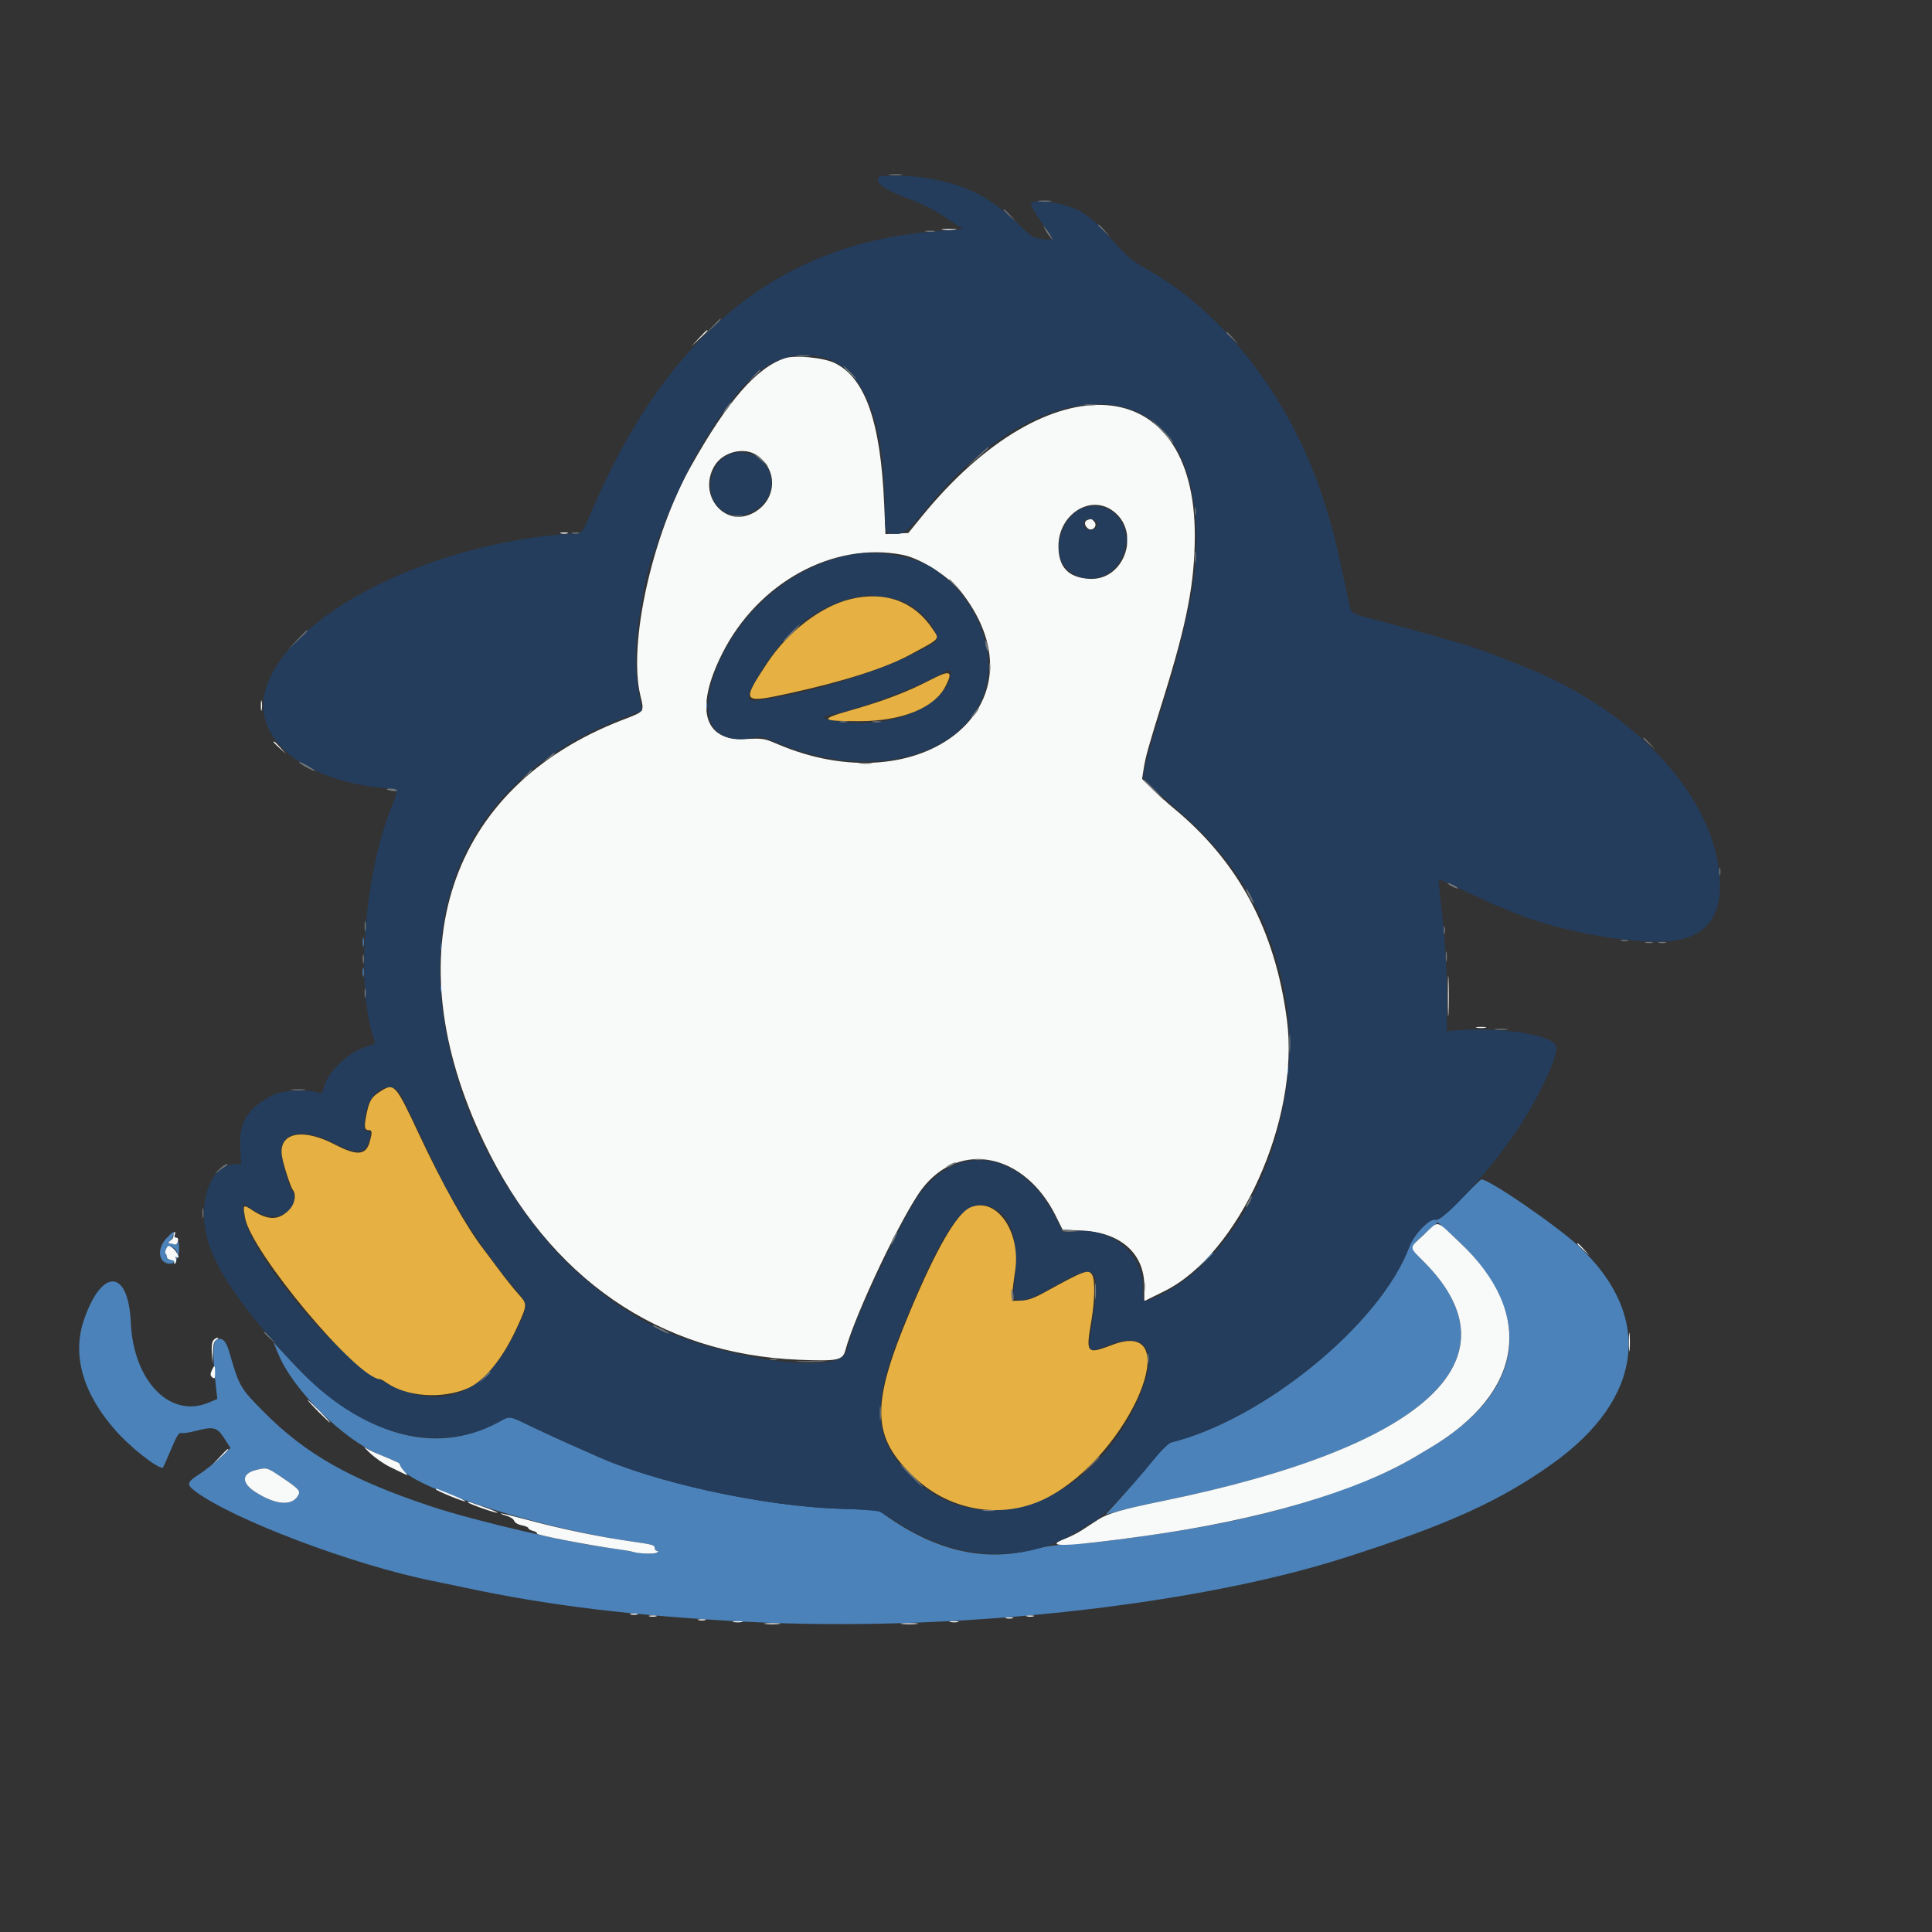 <svg id="svg" version="1.1" xmlns="http://www.w3.org/2000/svg" xmlns:xlink="http://www.w3.org/1999/xlink" width="400" height="400" viewBox="0, 0, 400,400"><rect x="0" y="0" width="400" height="400" fill="#333333" stroke="none"/><g id="svgg"><path id="path0" d="M233.302 111.914 C 233.306 112.773,233.386 113.079,233.479 112.593 C 233.573 112.107,233.569 111.404,233.472 111.031 C 233.374 110.657,233.297 111.055,233.302 111.914 M146.184 146.094 C 146.184 146.846,146.265 147.153,146.363 146.777 C 146.461 146.401,146.461 145.786,146.363 145.410 C 146.265 145.034,146.184 145.342,146.184 146.094 M75.099 195.117 C 75.103 195.977,75.183 196.282,75.276 195.796 C 75.370 195.310,75.366 194.607,75.268 194.234 C 75.171 193.860,75.094 194.258,75.099 195.117 M91.114 195.898 C 91.118 196.758,91.198 197.063,91.292 196.577 C 91.385 196.092,91.382 195.388,91.284 195.015 C 91.186 194.642,91.110 195.039,91.114 195.898 M75.099 201.367 C 75.103 202.227,75.183 202.532,75.276 202.046 C 75.370 201.560,75.366 200.857,75.268 200.484 C 75.171 200.110,75.094 200.508,75.099 201.367 M91.106 204.688 C 91.106 205.439,91.187 205.747,91.285 205.371 C 91.383 204.995,91.383 204.380,91.285 204.004 C 91.187 203.628,91.106 203.936,91.106 204.688 M266.505 221.680 C 266.509 222.539,266.589 222.845,266.683 222.359 C 266.776 221.873,266.772 221.170,266.675 220.796 C 266.577 220.423,266.500 220.820,266.505 221.680 M302.210 248.516 C 298.969 251.768,297.802 252.709,297.238 252.530 C 296.025 252.145,292.770 255.495,291.780 258.147 C 285.861 274.002,261.772 293.801,242.526 298.632 C 241.898 298.790,240.171 300.539,237.777 303.444 C 235.708 305.954,232.864 309.258,231.458 310.786 L 228.902 313.565 232.322 312.669 C 234.203 312.177,238.027 311.309,240.820 310.740 C 294.884 299.732,314.848 281.520,294.937 261.371 C 291.777 258.173,291.773 258.271,295.149 255.289 L 297.674 253.059 300.696 255.783 C 317.946 271.333,316.251 287.737,296.156 299.731 C 295.009 300.416,293.603 301.255,293.031 301.596 C 289.502 303.700,286.871 304.958,281.747 306.993 C 269.039 312.040,254.914 315.521,237.109 317.994 C 227.460 319.334,225.715 319.525,221.484 319.701 C 218.843 319.812,216.012 320.229,213.531 320.874 C 203.829 323.396,193.680 321.034,183.543 313.895 L 181.734 312.621 174.168 312.386 C 158.081 311.885,135.555 306.984,123.051 301.263 C 121.867 300.721,119.580 299.706,117.969 299.007 C 116.357 298.308,112.975 296.752,110.453 295.548 C 105.067 292.978,105.746 293.075,103.097 294.498 C 89.779 301.653,74.605 297.141,60.190 281.740 L 56.624 277.930 57.683 280.469 C 60.757 287.834,71.007 297.995,78.516 301.122 C 79.697 301.614,81.147 302.221,81.738 302.471 C 82.329 302.721,82.812 303.115,82.813 303.348 C 82.813 307.164,110.376 316.235,130.859 319.159 C 135.181 319.776,135.547 319.882,135.547 320.515 C 135.547 320.833,135.767 321.096,136.035 321.100 C 136.367 321.104,136.341 321.221,135.951 321.468 C 135.351 321.847,132.404 321.664,130.078 321.103 C 129.326 320.921,127.656 320.651,126.367 320.503 C 118.420 319.586,98.393 314.928,89.127 311.840 C 72.560 306.320,63.308 301.087,54.602 292.310 C 49.703 287.372,49.531 287.073,47.458 279.885 C 46.791 277.571,45.958 276.789,44.812 277.403 C 44.006 277.834,43.994 280.881,44.770 287.695 L 44.993 289.648 43.102 290.430 C 35.164 293.710,27.611 285.882,27.083 273.828 C 26.597 262.745,21.114 262.413,17.390 273.242 C 14.866 280.579,17.153 288.533,24.010 296.266 C 26.984 299.622,32.411 303.906,33.686 303.906 C 33.758 303.906,34.512 302.238,35.361 300.198 C 36.523 297.404,37.053 296.538,37.510 296.683 C 37.843 296.789,39.129 296.612,40.366 296.289 C 44.239 295.280,44.924 295.449,46.423 297.777 L 47.728 299.805 45.527 301.854 C 44.316 302.982,42.366 304.518,41.194 305.267 C 38.723 306.848,38.593 307.363,40.332 308.684 C 48.032 314.533,73.336 324.098,89.648 327.326 C 90.723 327.538,93.711 328.163,96.289 328.713 C 113.702 332.433,131.195 334.548,154.688 335.775 C 196.430 337.954,246.803 332.576,278.125 322.597 C 299.581 315.761,310.623 310.768,321.484 302.991 C 340.241 289.561,342.333 272.563,327.003 258.141 C 322.370 253.782,307.874 243.850,306.663 244.204 C 306.543 244.239,304.540 246.180,302.210 248.516 M34.485 256.348 C 32.600 258.316,32.694 261.087,34.662 261.581 C 36.145 261.954,37.123 260.601,37.064 258.258 C 37.039 257.261,36.936 256.766,36.835 257.158 C 36.721 257.597,36.427 257.784,36.067 257.646 C 35.746 257.523,35.278 257.416,35.027 257.409 C 34.745 257.402,34.795 257.214,35.156 256.921 C 35.672 256.503,36.197 255.078,35.836 255.078 C 35.761 255.078,35.153 255.649,34.485 256.348 M36.527 258.990 C 37.012 259.775,36.292 260.987,35.416 260.863 C 34.951 260.796,34.570 260.537,34.570 260.286 C 34.570 260.036,34.445 259.705,34.291 259.552 C 34.138 259.398,34.189 258.942,34.405 258.537 C 34.805 257.789,35.934 258.030,36.527 258.990 M249.396 261.035 L 247.852 262.695 249.512 261.151 C 251.056 259.715,251.351 259.375,251.056 259.375 C 250.992 259.375,250.245 260.122,249.396 261.035 M58.358 305.882 C 62.049 308.387,62.302 308.685,61.644 309.747 C 60.339 311.851,57.037 311.549,52.939 308.951 C 49.896 307.021,49.979 305.048,53.134 304.306 C 55.282 303.800,55.295 303.804,58.358 305.882 " stroke="none" fill="#4b82b9" fill-rule="evenodd"></path><path id="path1" d="M195.215 47.548 C 195.913 47.635,197.056 47.635,197.754 47.548 C 198.452 47.462,197.881 47.391,196.484 47.391 C 195.088 47.391,194.517 47.462,195.215 47.548 M144.708 70.020 L 143.164 71.680 144.824 70.136 C 146.368 68.700,146.664 68.359,146.368 68.359 C 146.305 68.359,145.557 69.106,144.708 70.020 M162.500 74.169 C 156.644 76.105,150.652 82.992,143.064 96.509 C 135.007 110.862,130.055 133.191,132.557 143.890 C 133.404 147.508,133.596 147.236,128.906 149.043 C 92.677 163.003,81.426 197.295,100.204 236.523 C 113.677 264.669,136.445 280.373,165.458 281.531 C 173.420 281.849,174.478 281.631,175.026 279.567 C 176.991 272.168,186.874 251.372,190.935 246.094 C 198.701 236.000,212.176 238.774,218.610 251.792 L 219.992 254.588 223.961 254.770 C 231.975 255.138,236.914 259.508,236.914 266.234 L 236.914 269.382 237.891 268.894 C 238.428 268.625,239.824 267.937,240.992 267.363 C 256.526 259.744,269.158 231.828,266.442 211.120 C 263.996 192.471,256.355 178.278,242.773 167.152 C 241.914 166.448,240.141 164.839,238.832 163.576 L 236.454 161.280 236.801 159.058 C 237.169 156.705,237.823 154.389,240.954 144.336 C 245.766 128.888,247.350 120.646,247.371 110.938 C 247.445 76.575,217.251 74.460,190.808 106.974 L 188.060 110.352 185.692 110.466 L 183.324 110.581 183.060 104.412 C 182.330 87.343,179.150 78.260,172.822 75.164 C 170.519 74.037,164.618 73.468,162.500 74.169 M156.671 94.248 C 161.250 97.333,160.802 103.728,155.830 106.265 C 149.945 109.267,144.418 102.440,147.909 96.482 C 149.615 93.571,154.006 92.451,156.671 94.248 M230.118 105.567 C 236.400 109.728,233.008 120.292,225.535 119.840 C 221.168 119.576,219.141 117.426,219.141 113.060 C 219.141 106.721,225.406 102.445,230.118 105.567 M225.098 107.681 C 224.428 107.951,224.485 108.785,225.215 109.391 C 226.111 110.135,227.323 108.924,226.579 108.027 C 226.053 107.394,225.898 107.358,225.098 107.681 M116.113 110.426 C 116.489 110.524,117.104 110.524,117.480 110.426 C 117.856 110.327,117.549 110.247,116.797 110.247 C 116.045 110.247,115.737 110.327,116.113 110.426 M186.825 114.867 C 190.748 115.631,196.661 119.467,199.331 122.981 C 216.829 146.005,190.816 166.920,160.783 153.976 C 158.254 152.886,157.857 152.827,154.337 153.011 C 145.628 153.468,143.798 146.712,149.539 135.297 C 156.918 120.625,172.512 112.080,186.825 114.867 M54.013 146.094 C 54.013 147.061,54.089 147.456,54.182 146.973 C 54.275 146.489,54.275 145.698,54.182 145.215 C 54.089 144.731,54.013 145.127,54.013 146.094 M56.641 153.638 C 56.641 153.705,57.212 154.276,57.910 154.907 L 59.180 156.055 58.032 154.785 C 56.963 153.602,56.641 153.336,56.641 153.638 M299.770 206.250 C 299.770 210.010,299.829 211.548,299.900 209.668 C 299.972 207.788,299.972 204.712,299.900 202.832 C 299.829 200.952,299.770 202.490,299.770 206.250 M305.762 212.776 C 306.245 212.869,307.036 212.869,307.520 212.776 C 308.003 212.683,307.607 212.606,306.641 212.606 C 305.674 212.606,305.278 212.683,305.762 212.776 M294.824 255.602 C 291.633 258.583,291.623 258.016,294.928 261.361 C 314.856 281.528,295.011 299.641,240.820 310.747 C 232.381 312.476,229.329 313.350,227.413 314.586 C 226.408 315.235,224.868 316.235,223.991 316.810 C 223.114 317.384,221.570 318.170,220.560 318.555 C 215.617 320.443,220.724 320.270,237.109 317.994 C 260.834 314.699,280.941 308.803,293.031 301.596 C 293.603 301.255,295.009 300.416,296.156 299.731 C 315.511 288.179,317.834 271.929,302.231 257.241 C 297.069 252.382,298.041 252.597,294.824 255.602 M35.938 255.469 C 35.938 256.212,35.817 256.447,35.195 256.921 C 34.837 257.194,34.765 257.402,35.027 257.409 C 35.278 257.416,35.738 257.520,36.050 257.639 C 36.404 257.775,36.695 257.555,36.826 257.053 C 36.963 256.530,36.849 256.250,36.499 256.250 C 36.182 256.250,36.054 256.010,36.187 255.664 C 36.311 255.342,36.305 255.078,36.175 255.078 C 36.044 255.078,35.938 255.254,35.938 255.469 M326.563 257.544 C 326.563 257.611,327.134 258.183,327.832 258.814 L 329.102 259.961 327.954 258.691 C 326.885 257.508,326.563 257.242,326.563 257.544 M34.418 258.514 C 34.194 258.931,34.138 259.398,34.291 259.552 C 34.445 259.705,34.570 260.036,34.570 260.286 C 34.570 260.537,34.968 260.799,35.455 260.868 C 35.971 260.941,36.231 261.169,36.078 261.416 C 35.926 261.663,35.998 261.727,36.251 261.571 C 36.489 261.424,36.575 261.016,36.440 260.666 C 36.278 260.243,36.348 260.122,36.647 260.307 C 37.482 260.823,36.501 258.870,35.638 258.296 C 34.916 257.817,34.777 257.842,34.418 258.514 M337.243 277.930 C 337.245 279.648,337.313 280.303,337.396 279.384 C 337.478 278.465,337.477 277.059,337.393 276.259 C 337.309 275.459,337.242 276.211,337.243 277.930 M44.167 277.507 C 43.894 277.836,43.766 278.910,43.852 280.144 L 43.996 282.227 44.068 280.000 C 44.122 278.344,44.316 277.671,44.824 277.375 C 45.200 277.156,45.310 276.972,45.067 276.965 C 44.825 276.958,44.420 277.203,44.167 277.507 M43.835 283.759 C 43.496 284.503,43.524 284.807,43.967 285.174 C 44.441 285.568,44.531 285.417,44.531 284.228 C 44.531 282.562,44.416 282.484,43.835 283.759 M65.820 292.188 C 67.096 293.477,68.227 294.531,68.335 294.531 C 68.442 294.531,67.487 293.477,66.211 292.188 C 64.935 290.898,63.804 289.844,63.696 289.844 C 63.589 289.844,64.545 290.898,65.820 292.188 M76.624 300.857 C 77.625 301.816,79.471 303.099,80.726 303.708 C 81.981 304.316,83.359 304.984,83.789 305.193 C 84.499 305.537,84.490 305.484,83.691 304.616 C 83.208 304.091,82.813 303.495,82.813 303.293 C 82.813 302.924,82.500 302.767,78.516 301.138 C 77.334 300.655,76.016 300.002,75.586 299.687 C 75.156 299.371,75.624 299.898,76.624 300.857 M45.489 301.660 L 43.945 303.320 45.605 301.776 C 46.519 300.927,47.266 300.180,47.266 300.116 C 47.266 299.820,46.925 300.116,45.489 301.660 M53.134 304.306 C 49.979 305.048,49.896 307.021,52.939 308.951 C 57.037 311.549,60.339 311.851,61.644 309.747 C 62.302 308.685,62.049 308.387,58.358 305.882 C 55.295 303.804,55.282 303.800,53.134 304.306 M90.234 308.329 C 90.234 308.602,96.136 311.025,96.329 310.832 C 96.417 310.744,95.216 310.161,93.660 309.535 C 92.105 308.910,90.697 308.340,90.533 308.268 C 90.369 308.197,90.234 308.224,90.234 308.329 M96.875 311.040 C 96.875 311.296,102.774 313.372,102.963 313.183 C 103.046 313.100,101.930 312.619,100.483 312.116 C 99.036 311.613,97.632 311.123,97.363 311.027 C 97.095 310.932,96.875 310.938,96.875 311.040 M104.780 313.789 C 105.583 314.014,106.336 314.501,106.454 314.870 C 106.577 315.257,107.243 315.651,108.021 315.797 C 108.766 315.937,109.375 316.200,109.375 316.382 C 109.375 316.563,109.822 316.824,110.368 316.961 C 110.913 317.098,111.276 317.347,111.173 317.513 C 110.992 317.806,121.924 319.928,127.580 320.697 C 129.107 320.905,130.601 321.158,130.901 321.261 C 132.106 321.671,135.415 321.807,135.951 321.468 C 136.341 321.221,136.367 321.104,136.035 321.100 C 135.767 321.096,135.547 320.833,135.547 320.515 C 135.547 319.882,135.181 319.776,130.859 319.159 C 123.797 318.151,116.044 316.529,108.398 314.462 C 106.035 313.823,103.926 313.318,103.711 313.340 C 103.496 313.362,103.977 313.564,104.780 313.789 M130.566 334.254 C 130.942 334.352,131.558 334.352,131.934 334.254 C 132.310 334.155,132.002 334.075,131.250 334.075 C 130.498 334.075,130.190 334.155,130.566 334.254 M134.473 334.644 C 134.849 334.743,135.464 334.743,135.840 334.644 C 136.216 334.546,135.908 334.466,135.156 334.466 C 134.404 334.466,134.097 334.546,134.473 334.644 M212.598 334.644 C 212.974 334.743,213.589 334.743,213.965 334.644 C 214.341 334.546,214.033 334.466,213.281 334.466 C 212.529 334.466,212.222 334.546,212.598 334.644 M208.301 335.035 C 208.677 335.133,209.292 335.133,209.668 335.035 C 210.044 334.937,209.736 334.856,208.984 334.856 C 208.232 334.856,207.925 334.937,208.301 335.035 M144.629 335.426 C 145.005 335.524,145.620 335.524,145.996 335.426 C 146.372 335.327,146.064 335.247,145.313 335.247 C 144.561 335.247,144.253 335.327,144.629 335.426 M151.855 335.823 C 152.339 335.916,153.130 335.916,153.613 335.823 C 154.097 335.729,153.701 335.653,152.734 335.653 C 151.768 335.653,151.372 335.729,151.855 335.823 M196.782 335.823 C 197.268 335.917,197.971 335.913,198.344 335.815 C 198.718 335.717,198.320 335.641,197.461 335.645 C 196.602 335.650,196.296 335.730,196.782 335.823 M158.487 336.219 C 159.181 336.306,160.411 336.307,161.222 336.223 C 162.032 336.138,161.465 336.067,159.961 336.066 C 158.457 336.064,157.794 336.133,158.487 336.219 M186.816 336.222 C 187.622 336.306,188.940 336.306,189.746 336.222 C 190.552 336.138,189.893 336.069,188.281 336.069 C 186.670 336.069,186.011 336.138,186.816 336.222 " stroke="none" fill="#f8f9f9" fill-rule="evenodd"></path><path id="path2" d="M181.841 36.711 C 181.139 37.847,183.486 39.485,188.281 41.206 C 190.886 42.141,193.568 43.542,196.484 45.489 L 199.414 47.445 193.555 47.904 C 161.086 50.451,137.941 69.405,122.307 106.250 C 120.523 110.453,120.620 110.340,118.710 110.458 C 89.238 112.283,59.871 127.086,55.047 142.550 C 51.919 152.577,62.513 161.579,79.275 163.137 C 82.682 163.454,82.577 163.251,81.157 166.786 C 75.573 180.687,73.686 202.915,77.133 214.175 L 77.706 216.046 76.646 216.433 C 76.063 216.646,75.347 216.905,75.055 217.008 C 71.837 218.146,67.815 222.152,67.121 224.909 C 66.781 226.258,66.563 226.548,66.061 226.320 C 64.177 225.468,58.587 225.693,56.530 226.704 C 51.347 229.253,49.359 232.472,49.729 237.717 L 49.962 241.016 48.783 241.016 C 43.709 241.016,40.849 248.537,42.916 256.445 C 44.614 262.944,50.605 271.513,61.719 283.341 C 74.637 297.091,90.373 301.333,103.097 294.498 C 105.746 293.075,105.067 292.978,110.453 295.548 C 112.975 296.752,116.357 298.308,117.969 299.007 C 119.580 299.706,121.867 300.721,123.051 301.263 C 135.513 306.964,158.085 311.886,174.023 312.376 C 178.105 312.501,181.797 312.783,182.227 313.001 C 182.656 313.220,184.222 314.187,185.707 315.152 C 198.527 323.481,212.909 323.948,224.095 316.399 C 225.044 315.758,225.892 315.234,225.979 315.234 C 227.220 315.234,233.865 308.503,238.913 302.133 C 240.542 300.078,241.851 298.801,242.496 298.639 C 261.773 293.801,285.856 274.014,291.780 258.147 C 292.765 255.510,296.026 252.146,297.228 252.527 C 298.773 253.017,308.431 242.418,313.945 234.180 C 318.337 227.620,322.247 219.496,322.263 216.902 C 322.278 214.341,310.902 212.487,300.649 213.380 L 299.539 213.477 299.588 207.813 C 299.639 201.940,299.164 194.213,298.285 186.625 C 298.005 184.206,297.824 182.166,297.883 182.092 C 297.942 182.018,300.618 183.204,303.828 184.728 C 307.038 186.253,309.770 187.500,309.899 187.500 C 310.028 187.500,311.061 187.921,312.195 188.436 C 321.149 192.499,337.582 195.625,345.839 194.837 C 353.624 194.094,357.019 189.142,355.894 180.171 C 353.816 163.597,337.730 146.825,315.430 137.981 C 306.123 134.290,305.631 134.121,297.656 131.851 C 292.866 130.487,289.238 129.491,284.570 128.259 C 279.324 126.874,279.805 127.257,279.091 123.903 C 276.490 111.674,276.181 110.405,274.401 104.640 C 267.771 83.167,253.657 64.633,236.954 55.466 C 234.641 54.196,233.269 53.035,230.578 50.070 C 226.926 46.047,226.744 45.873,224.571 44.332 C 221.615 42.236,214.317 40.827,213.475 42.190 C 213.341 42.407,214.181 43.945,215.341 45.608 C 218.466 50.088,218.417 49.765,215.935 49.509 C 213.896 49.298,213.624 49.134,210.894 46.467 C 205.090 40.798,200.027 38.233,191.992 36.892 C 188.299 36.276,182.177 36.166,181.841 36.711 M169.745 73.865 C 178.503 75.484,183.203 86.451,183.203 105.267 C 183.203 110.548,183.203 110.547,185.721 110.547 C 187.273 110.547,188.385 109.587,191.835 105.273 C 210.637 81.763,235.560 76.478,244.285 94.152 C 248.094 101.868,248.764 114.233,246.031 126.367 C 243.931 135.693,243.431 137.526,240.080 148.197 C 238.672 152.683,237.314 157.395,237.064 158.668 L 236.608 160.982 237.933 162.367 C 238.662 163.130,240.838 165.097,242.770 166.740 C 255.647 177.691,262.331 188.671,265.751 204.492 C 271.059 229.053,258.449 259.863,239.588 268.415 C 236.407 269.857,236.682 270.060,236.595 266.211 C 236.439 259.376,230.115 254.243,222.698 254.932 L 220.077 255.176 218.815 252.611 C 211.692 238.144,198.050 235.962,189.886 247.985 C 186.956 252.299,177.916 271.158,176.355 276.214 C 175.997 277.372,175.489 279.018,175.226 279.871 C 173.514 285.422,144.650 280.560,131.641 272.530 C 126.189 269.165,124.882 268.180,119.141 263.114 C 110.684 255.652,101.204 241.310,96.659 229.102 C 82.827 191.945,95.034 161.610,129.046 148.623 L 132.896 147.152 132.677 145.939 C 131.800 141.090,131.645 139.523,131.643 135.500 C 131.640 129.757,133.954 117.038,135.542 114.072 C 135.739 113.703,135.979 112.979,136.075 112.463 C 136.505 110.141,141.733 98.277,144.216 93.986 C 153.926 77.207,160.366 72.131,169.745 73.865 M151.359 93.966 C 146.627 95.574,145.504 102.932,149.569 105.694 C 154.767 109.226,161.937 102.894,159.081 97.293 C 157.584 94.358,154.331 92.956,151.359 93.966 M224.448 105.095 C 221.342 106.024,218.775 110.609,219.284 114.320 C 220.190 120.931,229.347 121.741,232.268 115.469 C 235.101 109.385,230.502 103.285,224.448 105.095 M226.953 108.008 C 227.341 108.475,227.341 108.712,226.953 109.180 C 225.968 110.367,223.916 109.447,224.449 108.057 C 224.755 107.260,226.307 107.229,226.953 108.008 M176.953 114.722 C 163.561 116.955,151.406 127.835,147.417 141.161 C 144.907 149.548,148.248 154.257,155.664 152.783 C 157.463 152.426,157.864 152.499,160.742 153.719 C 187.743 165.157,212.300 150.215,202.396 128.373 C 201.064 125.436,198.102 121.465,196.161 120.016 C 195.372 119.427,194.501 118.732,194.225 118.472 C 191.288 115.698,182.518 113.795,176.953 114.722 M187.418 124.715 C 191.651 126.810,195.327 131.884,193.457 133.051 C 186.750 137.238,172.428 142.278,161.765 144.204 C 160.558 144.422,158.726 144.752,157.694 144.936 C 154.724 145.468,154.291 144.711,155.896 141.797 C 162.033 130.652,169.525 124.692,179.102 123.334 C 180.796 123.094,185.833 123.931,187.418 124.715 M196.866 139.355 C 196.808 143.975,189.505 148.770,181.353 149.539 C 175.178 150.122,167.253 148.698,172.236 147.902 C 177.026 147.136,188.800 142.810,194.336 139.782 C 196.670 138.505,196.878 138.470,196.866 139.355 M81.722 225.347 C 82.375 225.595,83.182 226.852,84.546 229.742 C 90.175 241.673,92.273 245.940,93.594 248.147 C 95.916 252.025,99.635 257.852,100.012 258.203 C 100.128 258.311,101.081 259.629,102.131 261.133 C 103.181 262.637,105.152 265.124,106.512 266.660 C 109.526 270.064,109.526 270.083,106.864 275.579 C 100.067 289.610,90.417 292.832,77.971 285.227 C 67.571 278.871,51.068 258.550,50.472 251.366 L 50.294 249.217 52.565 250.585 C 55.690 252.467,58.738 252.185,60.365 249.862 C 61.016 248.933,61.128 247.039,60.554 246.684 C 59.939 246.304,58.203 240.155,58.203 238.359 C 58.203 234.250,63.058 233.497,69.126 236.664 C 73.869 239.139,75.663 238.946,76.487 235.875 C 76.831 234.594,76.788 234.423,76.073 234.236 C 75.341 234.045,75.296 233.826,75.529 231.600 C 75.997 227.122,78.840 224.252,81.722 225.347 M205.880 250.206 C 209.804 252.235,211.088 257.553,209.917 266.930 C 209.518 270.127,211.731 270.005,217.913 266.487 C 227.423 261.077,228.058 261.743,225.991 274.963 C 225.194 280.059,225.242 280.111,229.298 278.562 C 237.630 275.380,240.137 279.701,235.730 289.645 C 226.072 311.435,203.517 319.516,189.306 306.277 C 180.334 297.919,180.043 290.984,187.877 272.266 C 196.264 252.226,200.277 247.308,205.880 250.206 " stroke="none" fill="#243d5d" fill-rule="evenodd"></path><path id="path3" d="M176.087 124.044 C 169.986 125.523,163.172 130.743,158.880 137.225 C 153.446 145.434,153.613 145.675,163.281 143.571 C 174.409 141.150,183.219 138.348,188.281 135.619 C 194.899 132.051,194.549 132.439,193.110 130.266 C 189.300 124.513,183.260 122.305,176.087 124.044 M192.383 140.898 C 187.734 143.315,182.912 145.138,175.874 147.139 C 169.534 148.942,169.892 149.320,177.930 149.315 C 186.695 149.310,193.466 146.572,195.741 142.113 C 197.411 138.840,196.780 138.612,192.383 140.898 M78.611 226.053 C 76.831 227.207,76.372 228.042,75.785 231.193 C 75.370 233.423,75.491 233.984,76.390 233.984 C 77.058 233.984,77.088 234.461,76.543 236.421 C 75.768 239.211,73.885 239.349,69.304 236.953 C 62.529 233.408,57.533 234.550,58.391 239.449 C 58.722 241.338,60.174 245.789,60.658 246.400 C 61.390 247.324,61.034 249.270,59.921 250.432 C 57.745 252.704,55.525 252.736,52.210 250.543 C 50.335 249.303,50.241 249.407,50.752 252.170 C 52.078 259.343,74.036 285.547,78.721 285.547 C 78.864 285.547,79.448 285.874,80.018 286.273 C 84.184 289.191,91.499 289.705,96.781 287.453 C 100.322 285.943,104.168 281.176,107.144 274.609 C 109.192 270.091,109.195 269.993,107.358 267.967 C 106.482 267.001,104.654 264.717,103.296 262.891 C 101.938 261.064,100.488 259.131,100.074 258.594 C 96.524 253.990,91.652 245.295,86.697 234.718 C 81.819 224.308,81.624 224.099,78.611 226.053 M200.899 249.984 C 198.101 251.178,193.843 258.535,188.341 271.680 C 180.236 291.043,180.427 297.487,189.353 305.905 C 196.969 313.088,208.065 314.711,217.032 309.954 C 234.022 300.941,245.968 272.476,230.251 278.457 C 224.943 280.477,224.775 280.281,225.954 273.449 C 226.654 269.394,226.746 265.135,226.158 264.037 C 225.426 262.669,224.627 262.954,216.311 267.541 C 214.069 268.777,212.804 269.226,211.428 269.273 L 209.570 269.336 209.601 267.969 C 209.618 267.217,209.869 265.089,210.159 263.240 C 211.448 255.029,206.310 247.674,200.899 249.984 " stroke="none" fill="#e6b142" fill-rule="evenodd"></path><path id="path4" d="M184.284 36.221 C 184.986 36.308,186.041 36.306,186.628 36.217 C 187.215 36.127,186.641 36.056,185.352 36.059 C 184.063 36.061,183.582 36.134,184.284 36.221 M215.144 41.689 C 215.846 41.776,216.900 41.774,217.487 41.685 C 218.074 41.596,217.500 41.525,216.211 41.527 C 214.922 41.529,214.442 41.602,215.144 41.689 M207.813 43.482 C 207.813 43.549,208.384 44.120,209.082 44.751 L 210.352 45.898 209.204 44.629 C 208.135 43.446,207.813 43.180,207.813 43.482 M227.344 46.607 C 227.344 46.674,227.915 47.245,228.613 47.876 L 229.883 49.023 228.736 47.754 C 227.666 46.571,227.344 46.305,227.344 46.607 M216.356 47.461 C 216.567 47.891,217.026 48.594,217.376 49.023 L 218.012 49.805 217.628 49.023 C 217.417 48.594,216.958 47.891,216.609 47.461 L 215.973 46.680 216.356 47.461 M191.699 47.932 C 192.183 48.025,192.974 48.025,193.457 47.932 C 193.940 47.839,193.545 47.763,192.578 47.763 C 191.611 47.763,191.216 47.839,191.699 47.932 M147.443 67.676 L 145.898 69.336 147.559 67.792 C 149.103 66.356,149.398 66.016,149.103 66.016 C 149.039 66.016,148.292 66.763,147.443 67.676 M253.906 68.872 C 253.906 68.939,254.478 69.511,255.176 70.142 L 256.445 71.289 255.298 70.020 C 254.229 68.836,253.906 68.570,253.906 68.872 M165.144 73.721 C 165.846 73.808,166.900 73.806,167.487 73.717 C 168.074 73.627,167.500 73.556,166.211 73.559 C 164.922 73.561,164.442 73.634,165.144 73.721 M175.781 77.148 C 176.510 77.900,177.194 78.516,177.302 78.516 C 177.409 78.516,176.901 77.900,176.172 77.148 C 175.443 76.396,174.759 75.781,174.651 75.781 C 174.544 75.781,175.052 76.396,175.781 77.148 M156.030 77.832 L 154.883 79.102 156.152 77.954 C 157.336 76.885,157.601 76.563,157.300 76.563 C 157.232 76.563,156.661 77.134,156.030 77.832 M150.391 84.375 C 149.932 85.020,149.644 85.547,149.751 85.547 C 149.859 85.547,150.322 85.020,150.781 84.375 C 151.240 83.730,151.528 83.203,151.420 83.203 C 151.313 83.203,150.850 83.730,150.391 84.375 M224.707 83.874 C 225.298 83.963,226.265 83.963,226.855 83.874 C 227.446 83.784,226.963 83.711,225.781 83.711 C 224.600 83.711,224.116 83.784,224.707 83.874 M240.422 89.063 C 241.693 90.459,242.810 91.689,242.904 91.797 C 242.998 91.904,242.888 91.641,242.660 91.211 C 242.433 90.781,241.315 89.551,240.178 88.477 L 238.110 86.523 240.422 89.063 M201.863 95.020 C 199.651 97.160,199.609 97.224,201.525 95.540 C 204.696 92.753,204.879 92.578,204.620 92.578 C 204.491 92.578,203.250 93.677,201.863 95.020 M156.055 93.998 C 156.270 94.187,157.060 94.868,157.811 95.511 L 159.177 96.680 158.202 95.570 C 157.665 94.959,156.875 94.278,156.445 94.057 C 156.016 93.836,155.840 93.809,156.055 93.998 M247.356 105.859 C 247.356 106.611,247.437 106.919,247.535 106.543 C 247.633 106.167,247.633 105.552,247.535 105.176 C 247.437 104.800,247.356 105.107,247.356 105.859 M151.855 106.916 C 152.339 107.009,153.130 107.009,153.613 106.916 C 154.097 106.823,153.701 106.747,152.734 106.747 C 151.768 106.747,151.372 106.823,151.855 106.916 M118.457 110.426 C 118.833 110.524,119.448 110.524,119.824 110.426 C 120.200 110.327,119.893 110.247,119.141 110.247 C 118.389 110.247,118.081 110.327,118.457 110.426 M247.377 115.430 C 247.380 116.504,247.456 116.897,247.546 116.303 C 247.636 115.709,247.633 114.831,247.541 114.350 C 247.448 113.870,247.374 114.355,247.377 115.430 M196.484 120.044 C 196.484 120.111,197.056 120.683,197.754 121.314 L 199.023 122.461 197.876 121.191 C 196.807 120.008,196.484 119.742,196.484 120.044 M163.672 131.055 C 162.723 132.021,162.035 132.813,162.142 132.813 C 162.249 132.813,163.114 132.021,164.063 131.055 C 165.011 130.088,165.700 129.297,165.592 129.297 C 165.485 129.297,164.621 130.088,163.672 131.055 M61.509 132.520 L 59.570 134.570 61.621 132.632 C 63.527 130.831,63.851 130.469,63.560 130.469 C 63.498 130.469,62.575 131.392,61.509 132.520 M203.973 132.813 C 203.993 133.827,204.608 135.495,204.621 134.570 C 204.627 134.141,204.482 133.438,204.297 133.008 C 204.091 132.529,203.966 132.454,203.973 132.813 M204.794 138.281 C 204.794 139.248,204.870 139.644,204.963 139.160 C 205.056 138.677,205.056 137.886,204.963 137.402 C 204.870 136.919,204.794 137.314,204.794 138.281 M201.561 147.754 C 200.986 148.539,200.892 148.812,201.314 148.470 C 201.954 147.949,202.923 146.484,202.626 146.484 C 202.552 146.484,202.072 147.056,201.561 147.754 M173.926 149.488 C 174.302 149.586,174.917 149.586,175.293 149.488 C 175.669 149.390,175.361 149.309,174.609 149.309 C 173.857 149.309,173.550 149.390,173.926 149.488 M180.766 149.495 C 181.252 149.588,181.955 149.585,182.329 149.487 C 182.702 149.389,182.305 149.313,181.445 149.317 C 180.586 149.322,180.280 149.402,180.766 149.495 M340.234 152.857 C 340.234 152.924,340.806 153.495,341.504 154.126 L 342.773 155.273 341.626 154.004 C 340.557 152.821,340.234 152.555,340.234 152.857 M113.477 156.870 L 112.305 157.877 113.574 157.037 C 114.272 156.575,114.844 156.121,114.844 156.028 C 114.844 155.736,114.678 155.838,113.477 156.870 M61.931 157.840 C 62.185 158.250,65.234 159.886,65.234 159.612 C 65.234 159.518,64.439 158.997,63.467 158.454 C 62.495 157.911,61.804 157.635,61.931 157.840 M178.034 158.096 C 178.736 158.183,179.791 158.181,180.378 158.092 C 180.965 158.002,180.391 157.931,179.102 157.934 C 177.813 157.936,177.332 158.009,178.034 158.096 M108.764 160.645 L 107.617 161.914 108.887 160.767 C 110.070 159.697,110.336 159.375,110.034 159.375 C 109.967 159.375,109.396 159.946,108.764 160.645 M238.672 163.477 C 239.839 164.658,240.882 165.625,240.989 165.625 C 241.096 165.625,240.229 164.658,239.063 163.477 C 237.896 162.295,236.853 161.328,236.745 161.328 C 236.638 161.328,237.505 162.295,238.672 163.477 M80.078 163.432 C 80.078 163.515,80.596 163.659,81.229 163.752 C 81.863 163.845,82.292 163.777,82.183 163.601 C 81.989 163.288,80.078 163.135,80.078 163.432 M355.950 180.469 C 355.950 181.221,356.030 181.528,356.129 181.152 C 356.227 180.776,356.227 180.161,356.129 179.785 C 356.030 179.409,355.950 179.717,355.950 180.469 M300.391 183.398 C 300.928 183.705,301.543 183.957,301.758 183.957 C 301.973 183.957,301.709 183.705,301.172 183.398 C 300.635 183.091,300.020 182.840,299.805 182.840 C 299.590 182.840,299.854 183.091,300.391 183.398 M258.594 185.547 C 259.032 186.406,259.479 187.109,259.586 187.109 C 259.694 187.109,259.423 186.406,258.984 185.547 C 258.546 184.688,258.099 183.984,257.992 183.984 C 257.885 183.984,258.155 184.688,258.594 185.547 M75.497 191.797 C 75.497 192.764,75.573 193.159,75.666 192.676 C 75.759 192.192,75.759 191.401,75.666 190.918 C 75.573 190.435,75.497 190.830,75.497 191.797 M298.919 192.578 C 298.919 193.330,298.999 193.638,299.097 193.262 C 299.196 192.886,299.196 192.271,299.097 191.895 C 298.999 191.519,298.919 191.826,298.919 192.578 M335.645 194.801 C 336.021 194.899,336.636 194.899,337.012 194.801 C 337.388 194.702,337.080 194.622,336.328 194.622 C 335.576 194.622,335.269 194.702,335.645 194.801 M340.723 195.191 C 341.099 195.289,341.714 195.289,342.090 195.191 C 342.466 195.093,342.158 195.013,341.406 195.013 C 340.654 195.013,340.347 195.093,340.723 195.191 M343.457 195.191 C 343.833 195.289,344.448 195.289,344.824 195.191 C 345.200 195.093,344.893 195.013,344.141 195.013 C 343.389 195.013,343.081 195.093,343.457 195.191 M299.325 198.047 C 299.325 199.014,299.401 199.409,299.494 198.926 C 299.588 198.442,299.588 197.651,299.494 197.168 C 299.401 196.685,299.325 197.080,299.325 198.047 M75.099 198.633 C 75.103 199.492,75.183 199.798,75.276 199.312 C 75.370 198.826,75.366 198.123,75.268 197.749 C 75.171 197.376,75.094 197.773,75.099 198.633 M75.489 205.664 C 75.493 206.523,75.573 206.829,75.667 206.343 C 75.760 205.857,75.757 205.154,75.659 204.781 C 75.561 204.407,75.485 204.805,75.489 205.664 M266.933 216.016 C 266.933 217.842,267.001 218.589,267.083 217.676 C 267.165 216.763,267.165 215.269,267.083 214.355 C 267.001 213.442,266.933 214.189,266.933 216.016 M309.675 213.174 C 310.377 213.261,311.432 213.259,312.019 213.170 C 312.606 213.081,312.031 213.009,310.742 213.012 C 309.453 213.014,308.973 213.087,309.675 213.174 M60.449 225.673 C 61.147 225.760,62.290 225.760,62.988 225.673 C 63.687 225.587,63.115 225.516,61.719 225.516 C 60.322 225.516,59.751 225.587,60.449 225.673 M201.860 240.120 C 202.346 240.213,203.049 240.210,203.423 240.112 C 203.796 240.014,203.398 239.938,202.539 239.942 C 201.680 239.947,201.374 240.027,201.860 240.120 M196.484 241.211 C 195.947 241.518,195.684 241.769,195.898 241.769 C 196.113 241.769,196.729 241.518,197.266 241.211 C 197.803 240.904,198.066 240.653,197.852 240.653 C 197.637 240.653,197.021 240.904,196.484 241.211 M45.191 242.285 C 44.486 242.983,44.357 243.183,44.904 242.728 C 45.451 242.273,46.250 241.707,46.680 241.470 C 47.109 241.233,47.239 241.034,46.967 241.028 C 46.695 241.021,45.896 241.587,45.191 242.285 M258.398 248.828 C 258.065 249.473,257.880 250.000,257.988 250.000 C 258.095 250.000,258.456 249.473,258.789 248.828 C 259.122 248.184,259.307 247.656,259.200 247.656 C 259.092 247.656,258.732 248.184,258.398 248.828 M41.903 251.172 C 41.903 252.139,41.979 252.534,42.073 252.051 C 42.166 251.567,42.166 250.776,42.073 250.293 C 41.979 249.810,41.903 250.205,41.903 251.172 M219.888 254.810 C 220.063 254.985,220.977 255.070,221.920 254.998 L 223.633 254.869 221.601 254.680 C 220.483 254.577,219.712 254.635,219.888 254.810 M184.942 256.286 C 184.599 256.951,184.387 257.564,184.471 257.649 C 184.556 257.733,184.918 257.190,185.275 256.440 C 186.079 254.756,185.800 254.627,184.942 256.286 M226.691 267.383 C 226.692 268.887,226.763 269.454,226.848 268.644 C 226.932 267.833,226.931 266.603,226.844 265.909 C 226.758 265.216,226.689 265.879,226.691 267.383 M236.825 266.406 C 236.825 267.373,236.901 267.769,236.994 267.285 C 237.088 266.802,237.088 266.011,236.994 265.527 C 236.901 265.044,236.825 265.439,236.825 266.406 M209.375 267.946 C 209.375 268.578,209.514 269.180,209.684 269.285 C 209.854 269.391,209.923 268.874,209.837 268.137 C 209.645 266.495,209.375 266.383,209.375 267.946 M135.156 274.411 C 135.156 274.676,138.329 276.254,138.506 276.077 C 138.588 275.996,137.868 275.546,136.905 275.079 C 135.943 274.611,135.156 274.311,135.156 274.411 M54.688 275.903 C 54.688 275.971,55.259 276.542,55.957 277.173 L 57.227 278.320 56.079 277.051 C 55.010 275.867,54.688 275.602,54.688 275.903 M237.606 281.250 C 237.606 282.217,237.683 282.612,237.776 282.129 C 237.869 281.646,237.869 280.854,237.776 280.371 C 237.683 279.888,237.606 280.283,237.606 281.250 M159.473 281.519 C 159.849 281.618,160.464 281.618,160.840 281.519 C 161.216 281.421,160.908 281.341,160.156 281.341 C 159.404 281.341,159.097 281.421,159.473 281.519 M165.348 281.931 C 166.807 282.006,169.093 282.005,170.426 281.929 C 171.760 281.853,170.566 281.792,167.773 281.792 C 164.980 281.793,163.889 281.855,165.348 281.931 M100.171 285.254 L 99.023 286.523 100.293 285.376 C 101.476 284.307,101.742 283.984,101.440 283.984 C 101.373 283.984,100.802 284.556,100.171 285.254 M182.156 292.578 C 182.156 293.975,182.227 294.546,182.314 293.848 C 182.400 293.149,182.400 292.007,182.314 291.309 C 182.227 290.610,182.156 291.182,182.156 292.578 M225.571 303.613 L 223.633 305.664 225.684 303.726 C 226.812 302.659,227.734 301.737,227.734 301.675 C 227.734 301.383,227.372 301.708,225.571 303.613 M188.477 305.469 C 189.752 306.758,190.884 307.813,190.991 307.813 C 191.099 307.813,190.143 306.758,188.867 305.469 C 187.592 304.180,186.460 303.125,186.353 303.125 C 186.245 303.125,187.201 304.180,188.477 305.469 M203.613 312.780 C 204.204 312.869,205.171 312.869,205.762 312.780 C 206.353 312.690,205.869 312.617,204.688 312.617 C 203.506 312.617,203.022 312.690,203.613 312.780 " stroke="none" fill="#73787a" fill-rule="evenodd"></path></g></svg>